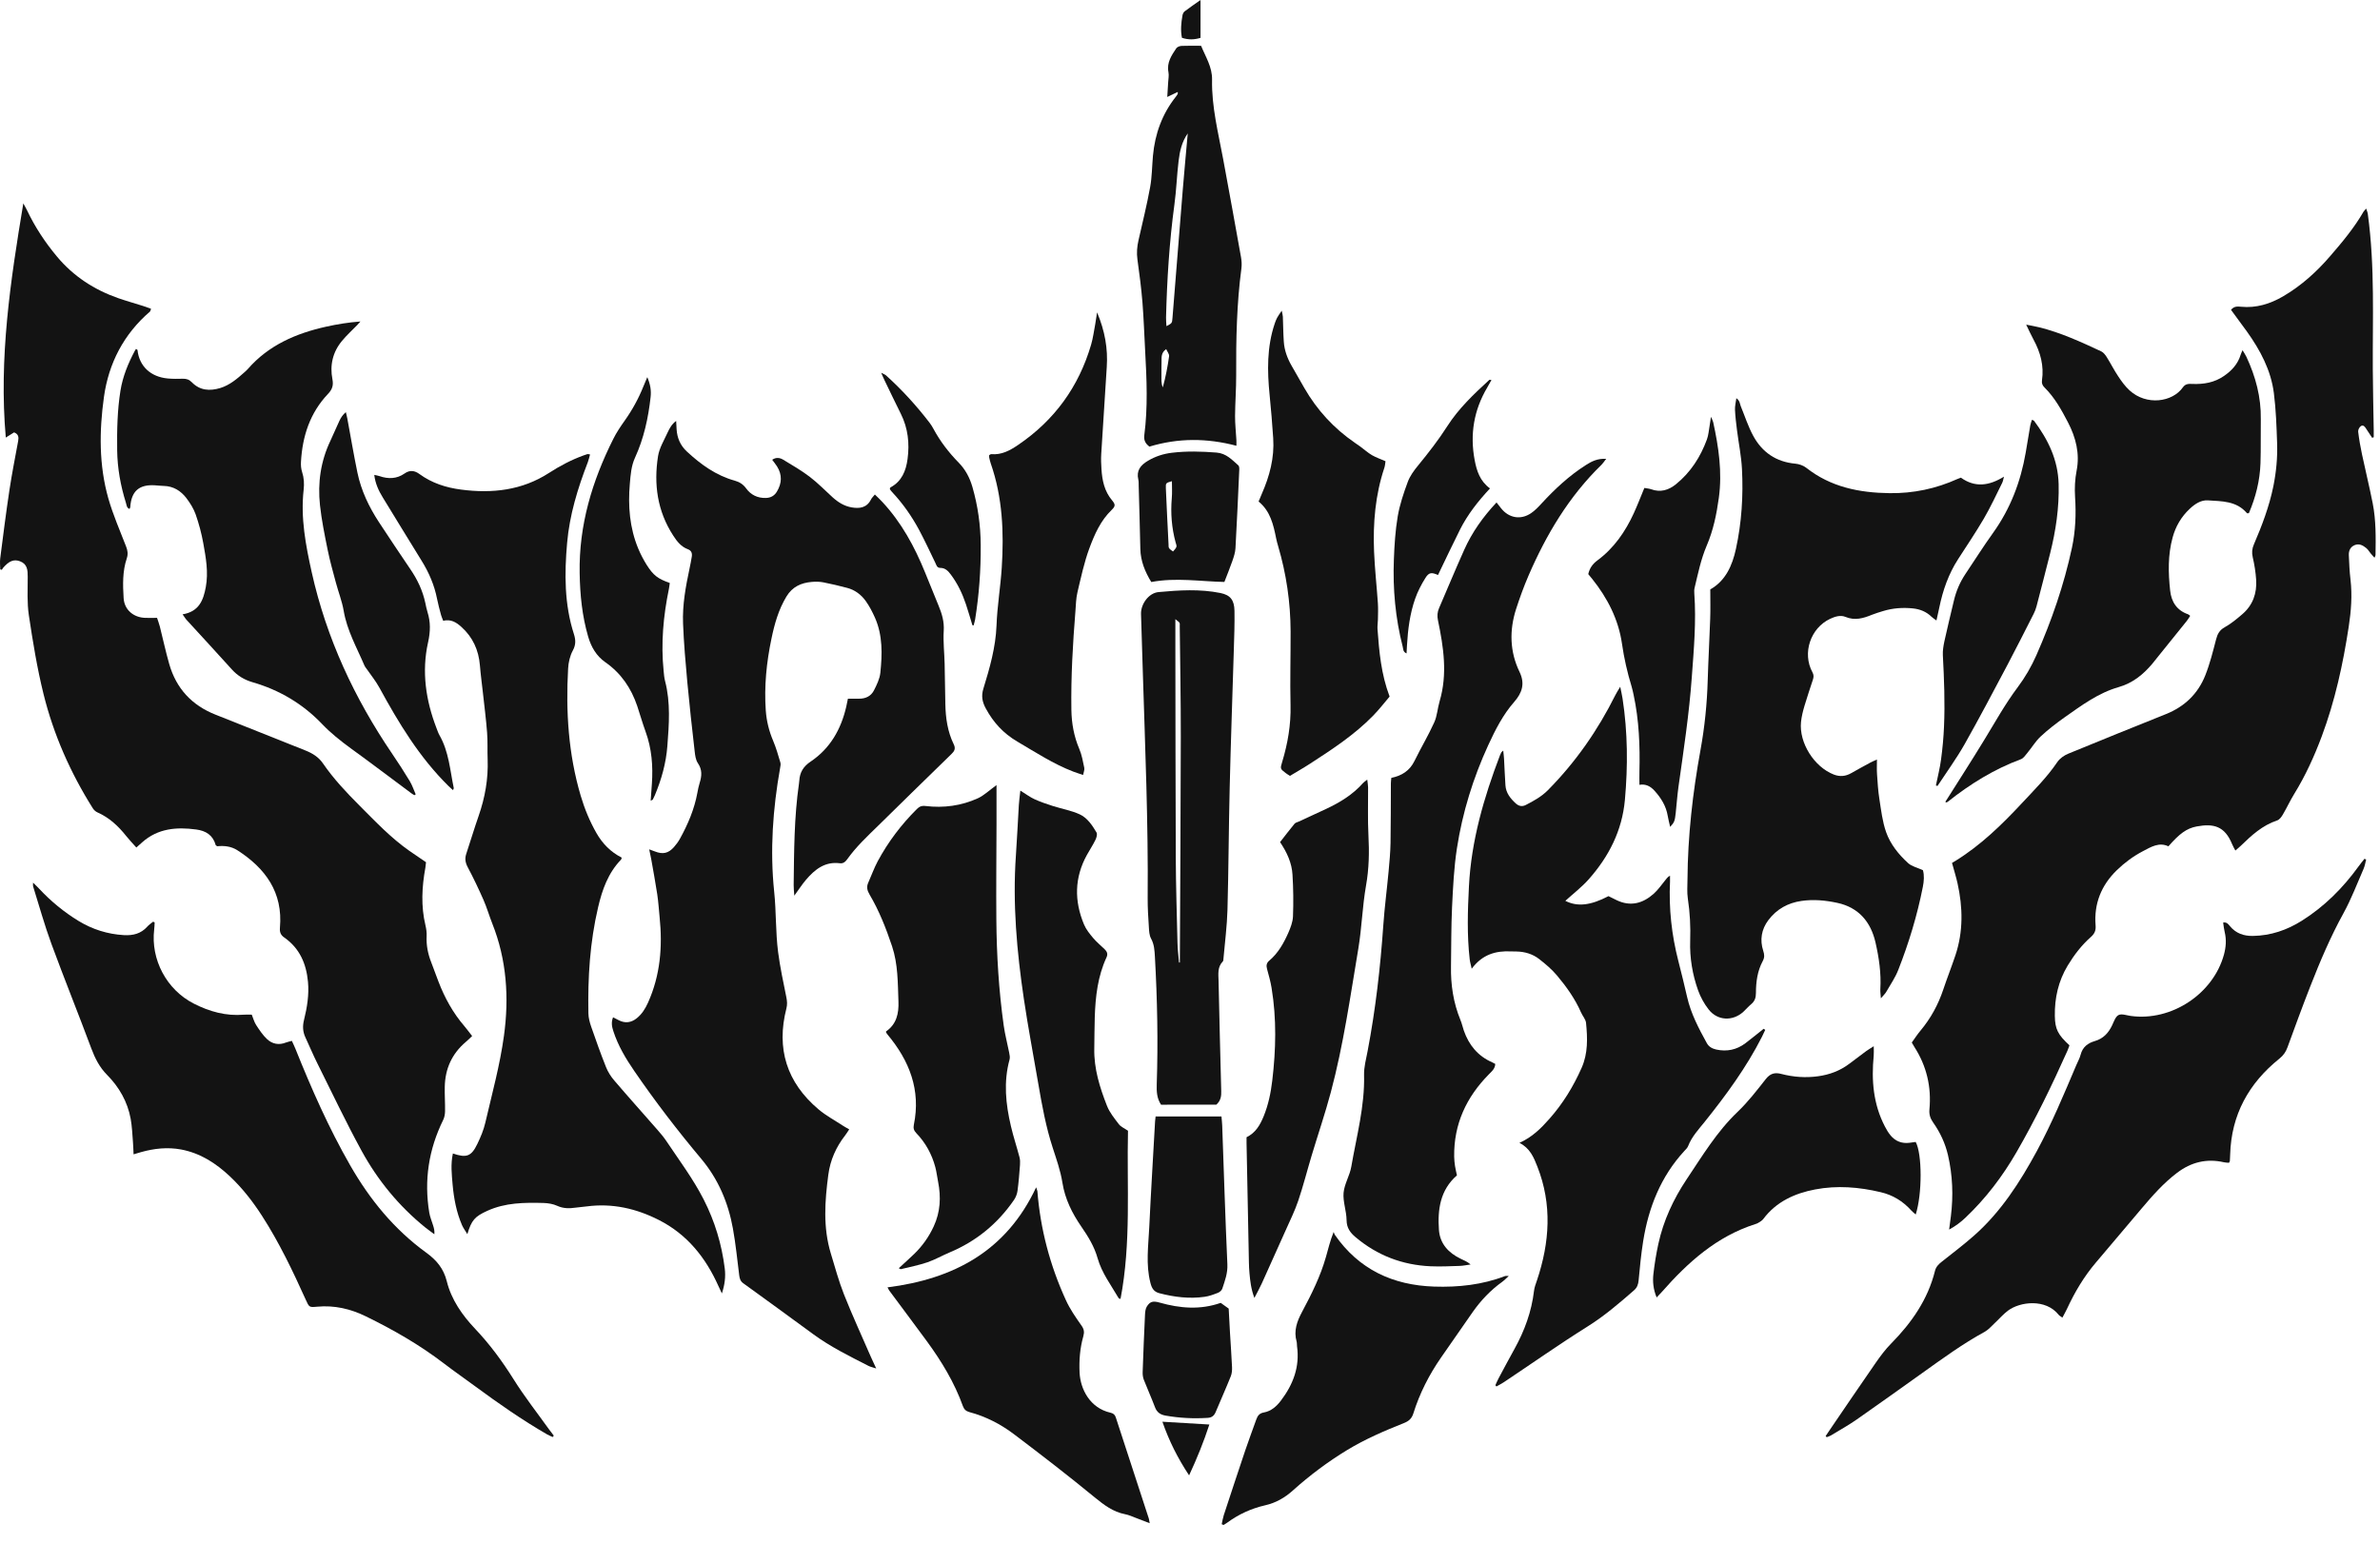 <svg width="74" height="48" viewBox="0 0 74 48" fill="none" xmlns="http://www.w3.org/2000/svg">
<path d="M19.061 31.633C19.134 31.671 19.189 31.7 19.246 31.728C19.442 31.826 19.626 31.799 19.794 31.666C19.958 31.536 20.064 31.365 20.149 31.176C20.532 30.324 20.603 29.433 20.509 28.518C20.485 28.282 20.471 28.046 20.436 27.812C20.38 27.442 20.311 27.073 20.246 26.704C20.231 26.619 20.211 26.533 20.185 26.411C20.266 26.44 20.315 26.457 20.363 26.476C20.609 26.573 20.781 26.537 20.956 26.339C21.026 26.261 21.09 26.173 21.141 26.081C21.391 25.629 21.591 25.158 21.684 24.647C21.704 24.543 21.724 24.439 21.756 24.338C21.821 24.128 21.837 23.934 21.701 23.734C21.631 23.633 21.613 23.489 21.599 23.362C21.517 22.649 21.438 21.936 21.371 21.221C21.315 20.612 21.262 20.002 21.238 19.392C21.214 18.811 21.32 18.238 21.441 17.671C21.466 17.552 21.49 17.432 21.509 17.311C21.526 17.204 21.5 17.12 21.386 17.078C21.175 16.999 21.047 16.833 20.93 16.651C20.438 15.892 20.323 15.057 20.46 14.185C20.501 13.928 20.65 13.685 20.761 13.442C20.82 13.315 20.889 13.187 21.023 13.089C21.028 13.175 21.032 13.261 21.037 13.347C21.054 13.618 21.152 13.85 21.355 14.039C21.791 14.444 22.263 14.785 22.845 14.946C22.992 14.987 23.107 15.06 23.199 15.187C23.348 15.39 23.555 15.491 23.811 15.484C23.963 15.481 24.077 15.417 24.155 15.288C24.312 15.027 24.324 14.764 24.16 14.503C24.117 14.435 24.065 14.373 24.01 14.297C24.132 14.21 24.253 14.234 24.356 14.297C24.634 14.465 24.918 14.63 25.175 14.825C25.427 15.017 25.65 15.248 25.886 15.462C26.058 15.618 26.251 15.739 26.483 15.778C26.732 15.821 26.956 15.788 27.084 15.526C27.108 15.478 27.152 15.44 27.202 15.377C27.287 15.462 27.364 15.531 27.434 15.608C28.026 16.244 28.434 16.993 28.759 17.792C28.901 18.139 29.039 18.487 29.183 18.834C29.287 19.084 29.361 19.331 29.343 19.613C29.322 19.953 29.363 20.297 29.371 20.639C29.381 21.056 29.387 21.471 29.393 21.887C29.401 22.323 29.461 22.75 29.655 23.146C29.719 23.277 29.676 23.358 29.586 23.444C29.164 23.853 28.745 24.264 28.325 24.674C27.987 25.005 27.65 25.337 27.313 25.667C26.968 26.004 26.616 26.332 26.336 26.727C26.279 26.805 26.214 26.856 26.112 26.843C25.651 26.784 25.337 27.034 25.063 27.354C24.943 27.494 24.843 27.651 24.697 27.851C24.687 27.706 24.676 27.614 24.677 27.522C24.69 26.471 24.691 25.417 24.841 24.373C24.846 24.34 24.851 24.308 24.852 24.276C24.868 24.017 24.975 23.836 25.205 23.681C25.809 23.276 26.149 22.68 26.311 21.979C26.329 21.9 26.345 21.821 26.364 21.726C26.483 21.726 26.596 21.725 26.707 21.726C26.912 21.729 27.082 21.648 27.173 21.468C27.261 21.295 27.352 21.11 27.372 20.922C27.432 20.344 27.448 19.762 27.207 19.212C27.125 19.028 27.03 18.843 26.912 18.681C26.771 18.488 26.579 18.343 26.342 18.281C26.098 18.217 25.852 18.157 25.604 18.109C25.486 18.086 25.36 18.084 25.239 18.095C24.908 18.123 24.637 18.244 24.452 18.55C24.206 18.957 24.081 19.404 23.987 19.858C23.832 20.595 23.757 21.34 23.81 22.095C23.834 22.424 23.911 22.735 24.041 23.04C24.132 23.256 24.197 23.485 24.264 23.711C24.279 23.762 24.266 23.823 24.256 23.878C24.029 25.153 23.937 26.439 24.071 27.727C24.137 28.354 24.113 28.983 24.193 29.604C24.254 30.079 24.358 30.551 24.452 31.022C24.474 31.136 24.481 31.239 24.452 31.354C24.13 32.607 24.462 33.661 25.449 34.495C25.684 34.693 25.961 34.841 26.22 35.011C26.273 35.046 26.331 35.075 26.404 35.118C26.358 35.187 26.322 35.248 26.279 35.303C25.997 35.664 25.815 36.072 25.755 36.525C25.646 37.345 25.586 38.166 25.832 38.976C25.962 39.405 26.079 39.84 26.244 40.256C26.502 40.907 26.796 41.544 27.075 42.187C27.12 42.29 27.169 42.391 27.243 42.553C27.125 42.514 27.059 42.502 27.002 42.472C26.414 42.171 25.82 41.88 25.285 41.487C24.562 40.957 23.837 40.428 23.109 39.903C23.018 39.837 22.997 39.755 22.984 39.655C22.923 39.17 22.875 38.682 22.788 38.201C22.644 37.401 22.334 36.669 21.809 36.041C21.069 35.159 20.369 34.248 19.718 33.298C19.454 32.913 19.217 32.515 19.072 32.068C19.03 31.938 18.995 31.804 19.061 31.633Z" fill="#131313"/>
<path d="M4.239 26.354C4.129 26.229 4.022 26.119 3.927 26C3.681 25.689 3.398 25.424 3.029 25.261C2.974 25.237 2.92 25.188 2.887 25.136C2.19 24.03 1.666 22.845 1.353 21.58C1.154 20.775 1.02 19.952 0.897 19.131C0.838 18.739 0.862 18.334 0.862 17.934C0.862 17.727 0.851 17.539 0.622 17.453C0.434 17.382 0.282 17.441 0.097 17.657C0.082 17.675 0.071 17.698 0.057 17.718C0.04 17.714 0.023 17.71 0.007 17.706C0.006 17.591 -0.008 17.474 0.007 17.361C0.098 16.65 0.188 15.938 0.295 15.229C0.372 14.72 0.472 14.217 0.565 13.712C0.586 13.595 0.577 13.5 0.438 13.445C0.366 13.49 0.286 13.54 0.18 13.606C-0.038 11.136 0.324 8.734 0.725 6.324C0.761 6.392 0.802 6.459 0.835 6.528C1.084 7.055 1.402 7.537 1.775 7.982C2.285 8.592 2.929 9.01 3.675 9.271C3.929 9.359 4.189 9.432 4.445 9.513C4.527 9.54 4.609 9.571 4.696 9.601C4.679 9.647 4.677 9.676 4.662 9.689C3.846 10.391 3.378 11.296 3.232 12.344C3.085 13.398 3.074 14.463 3.369 15.5C3.514 16.008 3.728 16.496 3.919 16.99C3.969 17.117 3.987 17.227 3.942 17.362C3.807 17.764 3.818 18.184 3.844 18.599C3.866 18.963 4.151 19.202 4.518 19.213C4.631 19.216 4.745 19.213 4.883 19.213C4.912 19.301 4.946 19.39 4.97 19.483C5.068 19.869 5.151 20.261 5.261 20.645C5.479 21.409 5.964 21.933 6.707 22.225C7.64 22.592 8.568 22.969 9.501 23.338C9.719 23.425 9.909 23.544 10.042 23.739C10.372 24.22 10.77 24.641 11.178 25.05C11.674 25.546 12.156 26.058 12.735 26.462C12.902 26.578 13.071 26.691 13.246 26.811C13.239 26.871 13.235 26.926 13.226 26.981C13.117 27.579 13.085 28.177 13.229 28.776C13.255 28.886 13.271 29.002 13.265 29.116C13.252 29.39 13.303 29.65 13.401 29.905C13.481 30.11 13.554 30.318 13.633 30.523C13.827 31.029 14.085 31.498 14.441 31.911C14.52 32.004 14.591 32.103 14.68 32.216C14.61 32.282 14.549 32.344 14.482 32.4C14.052 32.765 13.84 33.234 13.829 33.794C13.823 34.046 13.842 34.299 13.838 34.552C13.837 34.645 13.819 34.747 13.778 34.829C13.329 35.742 13.181 36.702 13.347 37.707C13.37 37.843 13.426 37.972 13.466 38.105C13.492 38.187 13.516 38.271 13.505 38.38C13.41 38.309 13.313 38.24 13.22 38.166C12.405 37.506 11.747 36.705 11.246 35.791C10.757 34.897 10.321 33.975 9.866 33.063C9.735 32.801 9.622 32.529 9.498 32.263C9.414 32.086 9.404 31.91 9.452 31.718C9.548 31.329 9.613 30.936 9.576 30.531C9.524 29.968 9.318 29.488 8.842 29.155C8.724 29.074 8.692 28.982 8.704 28.847C8.801 27.75 8.255 27.001 7.379 26.438C7.186 26.314 6.967 26.293 6.754 26.314C6.73 26.296 6.709 26.289 6.706 26.277C6.62 25.968 6.401 25.833 6.099 25.793C5.487 25.711 4.909 25.758 4.421 26.192C4.366 26.242 4.312 26.289 4.239 26.354Z" fill="#131313"/>
<path d="M69.368 9.635C69.462 9.518 69.572 9.528 69.676 9.538C70.15 9.585 70.581 9.451 70.984 9.217C71.547 8.888 72.025 8.458 72.448 7.967C72.827 7.529 73.199 7.084 73.49 6.579C73.505 6.552 73.531 6.533 73.572 6.487C73.594 6.56 73.616 6.609 73.622 6.66C73.733 7.478 73.771 8.301 73.779 9.125C73.788 9.908 73.772 10.692 73.776 11.474C73.779 12.11 73.795 12.746 73.805 13.382C73.806 13.453 73.805 13.524 73.805 13.595C73.789 13.601 73.772 13.607 73.756 13.614C73.697 13.524 73.639 13.435 73.579 13.346C73.539 13.283 73.49 13.202 73.411 13.246C73.362 13.273 73.315 13.365 73.321 13.422C73.349 13.657 73.39 13.89 73.439 14.121C73.547 14.631 73.672 15.138 73.773 15.65C73.878 16.181 73.869 16.721 73.861 17.259C73.861 17.28 73.846 17.3 73.828 17.343C73.781 17.291 73.746 17.252 73.712 17.211C73.665 17.155 73.628 17.087 73.572 17.042C73.469 16.959 73.354 16.893 73.214 16.95C73.074 17.007 73.025 17.129 73.031 17.266C73.041 17.519 73.053 17.772 73.083 18.023C73.14 18.514 73.102 18.998 73.028 19.485C72.851 20.649 72.601 21.794 72.188 22.899C71.956 23.519 71.683 24.119 71.335 24.684C71.207 24.892 71.105 25.115 70.981 25.326C70.938 25.399 70.876 25.488 70.803 25.511C70.344 25.663 70.004 25.977 69.67 26.302C69.624 26.347 69.572 26.387 69.503 26.448C69.465 26.375 69.428 26.315 69.402 26.25C69.173 25.685 68.823 25.602 68.304 25.698C67.984 25.757 67.761 25.928 67.421 26.317C67.131 26.179 66.881 26.335 66.628 26.468C66.33 26.624 66.062 26.822 65.82 27.056C65.334 27.527 65.103 28.1 65.157 28.776C65.17 28.933 65.126 29.033 65.012 29.134C64.722 29.39 64.49 29.694 64.29 30.024C63.999 30.507 63.881 31.034 63.89 31.591C63.896 32.002 63.986 32.175 64.344 32.505C64.323 32.56 64.305 32.621 64.279 32.679C63.799 33.752 63.287 34.808 62.699 35.826C62.265 36.579 61.742 37.266 61.11 37.865C60.964 38.004 60.803 38.126 60.603 38.234C60.621 38.096 60.641 37.957 60.658 37.817C60.737 37.18 60.712 36.547 60.568 35.921C60.482 35.551 60.324 35.212 60.105 34.903C60.018 34.779 59.976 34.657 59.991 34.496C60.056 33.8 59.904 33.151 59.525 32.559C59.499 32.518 59.476 32.475 59.442 32.418C59.532 32.294 59.615 32.163 59.714 32.046C60.032 31.666 60.264 31.239 60.421 30.77C60.54 30.415 60.678 30.065 60.797 29.71C61.045 28.97 61.032 28.218 60.864 27.465C60.82 27.267 60.758 27.073 60.693 26.833C60.721 26.816 60.764 26.791 60.805 26.766C61.59 26.28 62.244 25.643 62.867 24.974C63.251 24.562 63.65 24.166 63.968 23.695C64.045 23.582 64.181 23.488 64.31 23.435C65.32 23.018 66.334 22.612 67.347 22.204C67.923 21.973 68.34 21.573 68.567 21.002C68.711 20.64 68.806 20.257 68.904 19.88C68.948 19.712 69.01 19.594 69.172 19.504C69.369 19.395 69.547 19.246 69.72 19.098C70.046 18.818 70.177 18.448 70.149 18.026C70.134 17.792 70.096 17.556 70.043 17.327C70.01 17.183 70.021 17.061 70.079 16.928C70.331 16.343 70.556 15.75 70.684 15.122C70.773 14.68 70.816 14.234 70.801 13.784C70.783 13.263 70.766 12.739 70.7 12.222C70.609 11.51 70.277 10.89 69.865 10.313C69.701 10.088 69.535 9.865 69.368 9.635Z" fill="#131313"/>
<path d="M14.081 35.868C14.505 36.013 14.654 35.96 14.841 35.573C14.943 35.361 15.037 35.139 15.09 34.91C15.298 34.013 15.545 33.119 15.669 32.209C15.832 31.028 15.756 29.847 15.306 28.717C15.21 28.474 15.138 28.222 15.033 27.983C14.882 27.641 14.722 27.302 14.546 26.972C14.47 26.83 14.447 26.703 14.496 26.554C14.627 26.16 14.746 25.761 14.883 25.368C15.081 24.799 15.184 24.218 15.162 23.615C15.151 23.337 15.167 23.059 15.145 22.784C15.114 22.369 15.06 21.957 15.015 21.544C14.984 21.261 14.945 20.978 14.922 20.694C14.883 20.217 14.703 19.814 14.342 19.491C14.182 19.347 14.018 19.247 13.78 19.303C13.757 19.24 13.729 19.183 13.713 19.123C13.669 18.958 13.623 18.792 13.59 18.624C13.506 18.194 13.336 17.801 13.105 17.43C12.701 16.778 12.303 16.123 11.902 15.469C11.773 15.259 11.67 15.04 11.637 14.767C11.7 14.782 11.752 14.788 11.8 14.805C12.07 14.899 12.337 14.892 12.573 14.727C12.746 14.604 12.896 14.633 13.043 14.741C13.43 15.023 13.868 15.163 14.335 15.224C15.301 15.351 16.23 15.248 17.065 14.709C17.411 14.486 17.767 14.297 18.151 14.159C18.189 14.144 18.228 14.13 18.266 14.12C18.281 14.116 18.297 14.124 18.346 14.132C18.322 14.217 18.304 14.299 18.275 14.377C17.961 15.187 17.709 16.015 17.633 16.881C17.549 17.834 17.545 18.789 17.844 19.716C17.901 19.894 17.909 20.047 17.811 20.227C17.721 20.393 17.674 20.599 17.664 20.79C17.589 22.126 17.673 23.448 18.054 24.739C18.175 25.147 18.335 25.538 18.547 25.908C18.735 26.235 18.985 26.492 19.329 26.667C19.323 26.689 19.323 26.717 19.31 26.73C18.908 27.145 18.724 27.666 18.597 28.21C18.341 29.297 18.273 30.403 18.295 31.516C18.298 31.651 18.335 31.791 18.38 31.921C18.526 32.344 18.677 32.767 18.843 33.183C18.902 33.331 18.993 33.475 19.097 33.596C19.542 34.117 20 34.627 20.451 35.143C20.548 35.253 20.642 35.367 20.724 35.489C21.121 36.084 21.553 36.658 21.88 37.3C22.226 37.977 22.44 38.69 22.534 39.441C22.567 39.698 22.534 39.954 22.445 40.219C22.409 40.142 22.371 40.064 22.336 39.987C21.941 39.104 21.364 38.383 20.489 37.938C19.782 37.578 19.037 37.408 18.24 37.514C18.127 37.529 18.012 37.536 17.899 37.552C17.703 37.58 17.518 37.583 17.327 37.496C17.198 37.437 17.044 37.411 16.899 37.407C16.302 37.391 15.707 37.396 15.147 37.653C14.763 37.829 14.663 37.938 14.531 38.376C14.465 38.266 14.404 38.185 14.365 38.096C14.192 37.695 14.112 37.27 14.073 36.838C14.046 36.522 14.009 36.205 14.081 35.868Z" fill="#131313"/>
<path d="M53.177 18.328C53.651 18.06 53.861 17.59 53.975 17.065C54.153 16.247 54.205 15.417 54.162 14.583C54.141 14.178 54.058 13.776 54.007 13.373C53.98 13.163 53.955 12.952 53.945 12.741C53.94 12.632 53.969 12.52 53.987 12.382C54.1 12.458 54.094 12.555 54.125 12.632C54.252 12.94 54.354 13.262 54.512 13.553C54.79 14.065 55.226 14.364 55.821 14.418C55.938 14.429 56.068 14.474 56.158 14.544C56.922 15.146 57.807 15.323 58.752 15.335C59.492 15.345 60.193 15.196 60.865 14.893C60.895 14.88 60.925 14.869 60.969 14.853C61.41 15.17 61.85 15.105 62.308 14.822C62.289 14.889 62.281 14.961 62.25 15.021C62.065 15.393 61.89 15.771 61.681 16.129C61.43 16.558 61.15 16.971 60.881 17.389C60.585 17.848 60.408 18.354 60.299 18.885C60.273 19.012 60.244 19.137 60.209 19.294C60.142 19.244 60.097 19.218 60.06 19.182C59.896 19.02 59.695 18.94 59.47 18.918C59.158 18.887 58.851 18.909 58.55 19.001C58.434 19.038 58.314 19.071 58.202 19.117C57.934 19.227 57.672 19.304 57.378 19.182C57.224 19.118 57.056 19.172 56.904 19.242C56.292 19.529 56.029 20.309 56.353 20.904C56.399 20.988 56.393 21.056 56.368 21.133C56.28 21.404 56.187 21.675 56.106 21.948C56.058 22.111 56.015 22.28 55.998 22.449C55.932 23.097 56.407 23.849 57.018 24.085C57.207 24.157 57.383 24.142 57.557 24.042C57.755 23.929 57.956 23.82 58.157 23.711C58.219 23.677 58.287 23.651 58.359 23.619C58.359 23.783 58.351 23.928 58.361 24.071C58.379 24.331 58.394 24.592 58.435 24.849C58.489 25.194 58.529 25.548 58.643 25.873C58.775 26.249 59.032 26.569 59.327 26.838C59.44 26.941 59.615 26.979 59.788 27.058C59.834 27.213 59.822 27.402 59.785 27.582C59.611 28.465 59.35 29.323 59.022 30.159C58.928 30.4 58.777 30.618 58.647 30.844C58.613 30.904 58.559 30.951 58.481 31.043C58.472 30.913 58.46 30.835 58.464 30.759C58.494 30.265 58.422 29.777 58.313 29.303C58.168 28.672 57.796 28.22 57.128 28.075C56.76 27.996 56.389 27.96 56.01 28.015C55.584 28.077 55.238 28.272 54.981 28.614C54.767 28.9 54.713 29.227 54.823 29.565C54.862 29.685 54.868 29.772 54.808 29.885C54.641 30.194 54.597 30.534 54.596 30.88C54.596 31.022 54.56 31.131 54.451 31.223C54.364 31.296 54.288 31.384 54.205 31.462C53.874 31.763 53.401 31.743 53.126 31.39C52.988 31.214 52.874 31.007 52.798 30.796C52.622 30.301 52.535 29.786 52.552 29.258C52.567 28.817 52.545 28.379 52.479 27.941C52.45 27.749 52.467 27.55 52.468 27.354C52.477 25.995 52.63 24.652 52.873 23.318C53.003 22.603 53.076 21.881 53.097 21.154C53.116 20.517 53.152 19.882 53.174 19.246C53.185 18.956 53.177 18.664 53.177 18.328Z" fill="#131313"/>
<path d="M54.885 32.025C54.852 32.095 54.821 32.167 54.785 32.237C54.299 33.194 53.667 34.055 52.997 34.891C52.808 35.125 52.601 35.347 52.489 35.635C52.467 35.694 52.415 35.742 52.371 35.789C51.638 36.585 51.258 37.545 51.09 38.596C51.026 38.998 50.987 39.405 50.949 39.811C50.937 39.941 50.903 40.039 50.801 40.127C50.34 40.529 49.88 40.924 49.356 41.251C48.479 41.801 47.631 42.398 46.769 42.973C46.693 43.024 46.609 43.066 46.528 43.113C46.517 43.1 46.506 43.087 46.495 43.074C46.527 43.004 46.556 42.931 46.593 42.863C46.758 42.554 46.923 42.245 47.093 41.938C47.404 41.375 47.621 40.782 47.696 40.141C47.709 40.029 47.751 39.921 47.788 39.813C48.184 38.634 48.265 37.453 47.799 36.272C47.688 35.991 47.576 35.707 47.243 35.537C47.643 35.359 47.916 35.083 48.175 34.79C48.595 34.316 48.921 33.783 49.177 33.204C49.377 32.753 49.361 32.28 49.314 31.808C49.303 31.695 49.207 31.593 49.158 31.482C48.973 31.059 48.707 30.686 48.414 30.337C48.254 30.145 48.058 29.979 47.859 29.824C47.657 29.666 47.413 29.592 47.152 29.587C47.094 29.586 47.037 29.586 46.98 29.584C46.508 29.561 46.09 29.677 45.759 30.123C45.731 29.994 45.706 29.914 45.697 29.833C45.61 29.076 45.634 28.317 45.673 27.56C45.745 26.143 46.137 24.799 46.639 23.483C46.651 23.453 46.664 23.423 46.68 23.394C46.688 23.381 46.703 23.373 46.739 23.34C46.749 23.437 46.76 23.514 46.764 23.591C46.779 23.868 46.789 24.145 46.808 24.422C46.824 24.657 46.961 24.828 47.126 24.98C47.219 25.065 47.321 25.092 47.439 25.032C47.686 24.905 47.926 24.774 48.126 24.573C48.989 23.7 49.68 22.709 50.226 21.613C50.261 21.542 50.305 21.476 50.377 21.355C50.408 21.514 50.434 21.619 50.45 21.726C50.61 22.771 50.617 23.82 50.522 24.873C50.435 25.833 50.022 26.635 49.399 27.34C49.18 27.587 48.913 27.791 48.67 28.012C49.043 28.201 49.451 28.159 50.012 27.866C50.092 27.906 50.178 27.949 50.265 27.991C50.695 28.198 51.078 28.093 51.415 27.794C51.554 27.67 51.661 27.512 51.78 27.367C51.819 27.32 51.851 27.267 51.925 27.23C51.925 27.29 51.927 27.351 51.925 27.411C51.885 28.249 51.975 29.072 52.184 29.884C52.28 30.255 52.37 30.627 52.456 31C52.573 31.517 52.817 31.978 53.069 32.436C53.132 32.552 53.24 32.608 53.363 32.636C53.693 32.708 53.997 32.644 54.266 32.442C54.46 32.296 54.646 32.141 54.837 31.99C54.853 32.002 54.87 32.013 54.885 32.025Z" fill="#131313"/>
<path d="M56.764 44.655C56.807 44.592 56.85 44.528 56.892 44.464C57.366 43.771 57.836 43.074 58.315 42.385C58.463 42.172 58.62 41.959 58.803 41.775C59.438 41.13 59.941 40.41 60.163 39.519C60.194 39.391 60.277 39.31 60.376 39.232C60.714 38.964 61.06 38.703 61.383 38.417C62.214 37.681 62.803 36.764 63.328 35.797C63.795 34.935 64.171 34.031 64.553 33.13C64.6 33.018 64.663 32.909 64.693 32.792C64.754 32.557 64.917 32.435 65.129 32.374C65.395 32.298 65.556 32.123 65.671 31.883C65.726 31.767 65.775 31.611 65.872 31.563C65.968 31.514 66.121 31.573 66.249 31.591C67.512 31.765 68.812 30.91 69.148 29.684C69.211 29.452 69.229 29.22 69.171 28.982C69.148 28.889 69.139 28.792 69.123 28.687C69.237 28.668 69.284 28.738 69.333 28.797C69.519 29.024 69.765 29.108 70.048 29.103C70.602 29.094 71.105 28.923 71.57 28.63C72.271 28.189 72.844 27.616 73.328 26.948C73.388 26.864 73.454 26.785 73.517 26.704C73.535 26.712 73.552 26.721 73.569 26.729C73.544 26.825 73.529 26.926 73.49 27.015C73.287 27.479 73.108 27.955 72.865 28.396C72.461 29.128 72.137 29.893 71.834 30.667C71.587 31.297 71.355 31.933 71.123 32.568C71.071 32.711 70.995 32.82 70.874 32.917C69.92 33.683 69.375 34.663 69.341 35.905C69.339 35.97 69.337 36.035 69.332 36.1C69.331 36.115 69.318 36.129 69.304 36.157C69.255 36.153 69.2 36.154 69.147 36.141C68.609 36.017 68.126 36.139 67.693 36.467C67.274 36.784 66.928 37.176 66.591 37.575C66.118 38.137 65.644 38.697 65.169 39.256C64.795 39.695 64.506 40.184 64.265 40.705C64.225 40.79 64.177 40.872 64.125 40.972C64.071 40.932 64.033 40.915 64.01 40.886C63.61 40.379 62.811 40.469 62.427 40.759C62.279 40.871 62.157 41.016 62.02 41.143C61.919 41.237 61.826 41.348 61.709 41.413C61.026 41.785 60.401 42.243 59.77 42.693C59.092 43.175 58.416 43.662 57.734 44.137C57.473 44.319 57.194 44.474 56.923 44.638C56.884 44.661 56.839 44.672 56.797 44.69C56.782 44.677 56.773 44.665 56.764 44.655Z" fill="#131313"/>
<path d="M4.808 28.685C4.804 28.757 4.804 28.829 4.794 28.899C4.682 29.838 5.178 30.774 6.025 31.207C6.512 31.456 7.025 31.599 7.58 31.552C7.66 31.545 7.741 31.551 7.828 31.551C7.874 31.663 7.902 31.777 7.962 31.87C8.063 32.025 8.168 32.185 8.301 32.31C8.464 32.464 8.672 32.506 8.893 32.417C8.944 32.397 8.999 32.388 9.075 32.366C9.114 32.453 9.153 32.531 9.185 32.611C9.683 33.853 10.222 35.075 10.889 36.238C11.497 37.299 12.255 38.228 13.248 38.948C13.568 39.18 13.792 39.439 13.893 39.846C14.034 40.415 14.374 40.899 14.776 41.323C15.233 41.805 15.62 42.333 15.973 42.896C16.305 43.426 16.695 43.922 17.06 44.432C17.111 44.503 17.165 44.572 17.218 44.641C17.208 44.655 17.197 44.669 17.186 44.685C17.126 44.657 17.063 44.634 17.006 44.6C16.235 44.155 15.506 43.646 14.79 43.119C14.462 42.877 14.126 42.645 13.803 42.397C13.048 41.819 12.229 41.349 11.377 40.933C10.899 40.699 10.398 40.582 9.863 40.632C9.61 40.656 9.612 40.649 9.505 40.411C9.102 39.519 8.681 38.636 8.149 37.811C7.862 37.364 7.536 36.945 7.149 36.58C6.714 36.171 6.227 35.855 5.627 35.743C5.209 35.666 4.798 35.711 4.394 35.823C4.325 35.843 4.257 35.863 4.153 35.894C4.146 35.751 4.144 35.632 4.134 35.514C4.114 35.27 4.106 35.025 4.062 34.785C3.964 34.256 3.704 33.803 3.331 33.426C3.093 33.186 2.954 32.909 2.838 32.598C2.434 31.514 2 30.441 1.6 29.354C1.384 28.766 1.216 28.16 1.029 27.561C1.022 27.54 1.028 27.515 1.028 27.446C1.107 27.524 1.164 27.576 1.216 27.633C1.579 28.023 1.987 28.359 2.442 28.637C2.876 28.901 3.344 29.048 3.851 29.078C4.135 29.094 4.383 29.035 4.58 28.813C4.632 28.754 4.701 28.71 4.762 28.659C4.776 28.669 4.791 28.677 4.808 28.685Z" fill="#131313"/>
<path d="M49.941 14.268C49.871 14.357 49.837 14.411 49.792 14.455C48.781 15.439 48.076 16.624 47.522 17.907C47.377 18.244 47.252 18.589 47.139 18.938C46.927 19.6 46.941 20.262 47.246 20.893C47.424 21.261 47.323 21.548 47.081 21.825C46.732 22.223 46.496 22.688 46.277 23.162C45.804 24.19 45.471 25.264 45.299 26.381C45.206 26.984 45.178 27.598 45.148 28.208C45.119 28.819 45.125 29.431 45.115 30.043C45.104 30.62 45.188 31.18 45.409 31.718C45.453 31.823 45.477 31.936 45.513 32.043C45.67 32.496 45.951 32.839 46.397 33.034C46.426 33.048 46.454 33.064 46.491 33.083C46.486 33.23 46.386 33.312 46.295 33.404C45.594 34.114 45.2 34.954 45.214 35.965C45.215 36.063 45.226 36.161 45.24 36.257C45.254 36.352 45.279 36.447 45.3 36.548C44.778 37.003 44.695 37.61 44.74 38.245C44.771 38.674 45.036 38.958 45.413 39.14C45.513 39.189 45.62 39.228 45.725 39.319C45.611 39.335 45.497 39.36 45.383 39.364C45.081 39.374 44.779 39.388 44.478 39.375C43.603 39.336 42.824 39.039 42.151 38.473C41.982 38.332 41.87 38.182 41.868 37.938C41.865 37.655 41.751 37.368 41.775 37.091C41.799 36.816 41.968 36.555 42.015 36.279C42.178 35.334 42.436 34.401 42.412 33.428C42.406 33.18 42.476 32.929 42.523 32.681C42.769 31.39 42.919 30.087 43.01 28.776C43.049 28.215 43.123 27.656 43.175 27.096C43.202 26.804 43.229 26.511 43.235 26.218C43.246 25.599 43.242 24.979 43.246 24.358C43.246 24.302 43.255 24.247 43.26 24.188C43.587 24.122 43.833 23.964 43.981 23.66C44.178 23.257 44.41 22.871 44.594 22.463C44.686 22.26 44.697 22.022 44.762 21.803C45.011 20.96 44.884 20.123 44.71 19.29C44.681 19.152 44.691 19.034 44.743 18.912C45.005 18.305 45.257 17.695 45.528 17.092C45.77 16.552 46.108 16.075 46.531 15.624C46.584 15.691 46.626 15.747 46.669 15.801C46.909 16.108 47.279 16.177 47.602 15.959C47.722 15.878 47.826 15.77 47.925 15.662C48.34 15.21 48.787 14.793 49.307 14.462C49.479 14.352 49.666 14.251 49.941 14.268Z" fill="#131313"/>
<path d="M60.484 24.934C60.509 24.895 60.535 24.856 60.56 24.816C60.938 24.217 61.322 23.621 61.691 23.015C62.031 22.458 62.346 21.889 62.739 21.365C62.967 21.06 63.163 20.722 63.316 20.374C63.79 19.298 64.174 18.189 64.421 17.037C64.533 16.515 64.554 15.986 64.519 15.455C64.502 15.178 64.514 14.906 64.568 14.63C64.67 14.105 64.543 13.606 64.302 13.14C64.099 12.75 63.886 12.362 63.568 12.048C63.506 11.987 63.477 11.92 63.49 11.829C63.557 11.374 63.443 10.957 63.227 10.559C63.153 10.424 63.091 10.284 62.999 10.095C63.166 10.129 63.283 10.148 63.397 10.176C64.074 10.342 64.704 10.634 65.332 10.926C65.399 10.958 65.455 11.029 65.497 11.094C65.623 11.294 65.73 11.507 65.861 11.703C65.964 11.858 66.076 12.014 66.213 12.139C66.743 12.624 67.55 12.502 67.87 12.046C67.953 11.927 68.058 11.934 68.171 11.939C68.522 11.952 68.852 11.896 69.149 11.691C69.391 11.524 69.58 11.32 69.667 11.032C69.678 10.995 69.697 10.959 69.726 10.89C69.776 10.975 69.818 11.033 69.847 11.097C70.133 11.71 70.305 12.35 70.294 13.033C70.287 13.49 70.299 13.947 70.284 14.403C70.266 14.945 70.135 15.464 69.923 15.958C69.891 15.958 69.868 15.965 69.862 15.957C69.539 15.573 69.081 15.588 68.648 15.559C68.431 15.545 68.244 15.672 68.085 15.821C67.821 16.067 67.646 16.368 67.552 16.712C67.403 17.256 67.415 17.81 67.475 18.364C67.513 18.714 67.681 18.979 68.031 19.101C68.052 19.108 68.069 19.128 68.098 19.15C68.061 19.206 68.03 19.262 67.99 19.311C67.699 19.674 67.406 20.036 67.115 20.397C67.049 20.479 66.984 20.564 66.916 20.645C66.632 20.979 66.311 21.241 65.87 21.367C65.243 21.546 64.719 21.936 64.192 22.307C63.934 22.49 63.679 22.686 63.448 22.902C63.29 23.049 63.176 23.244 63.036 23.412C62.976 23.484 62.916 23.578 62.835 23.608C62 23.918 61.255 24.38 60.561 24.931C60.549 24.941 60.533 24.945 60.519 24.952C60.504 24.947 60.494 24.941 60.484 24.934Z" fill="#131313"/>
<path d="M5.677 19.103C6.192 19.018 6.324 18.658 6.399 18.254C6.484 17.795 6.402 17.342 6.321 16.893C6.266 16.589 6.186 16.288 6.084 15.996C6.02 15.816 5.913 15.644 5.797 15.491C5.623 15.263 5.391 15.116 5.09 15.11C5 15.108 4.912 15.097 4.822 15.091C4.326 15.058 4.082 15.273 4.05 15.77C4.049 15.785 4.039 15.8 4.027 15.826C3.935 15.793 3.937 15.701 3.915 15.633C3.748 15.102 3.65 14.557 3.643 13.998C3.636 13.378 3.647 12.758 3.746 12.144C3.817 11.705 3.984 11.299 4.193 10.907C4.204 10.886 4.218 10.867 4.228 10.85C4.255 10.868 4.274 10.875 4.275 10.884C4.329 11.385 4.68 11.72 5.217 11.769C5.371 11.783 5.527 11.782 5.681 11.777C5.794 11.773 5.884 11.803 5.964 11.886C6.216 12.145 6.521 12.164 6.848 12.066C7.145 11.975 7.374 11.777 7.6 11.576C7.637 11.543 7.674 11.511 7.706 11.474C8.352 10.733 9.203 10.367 10.135 10.159C10.483 10.082 10.835 10.024 11.207 9.997C11.173 10.035 11.141 10.073 11.106 10.109C10.948 10.272 10.777 10.426 10.633 10.601C10.345 10.948 10.251 11.356 10.336 11.794C10.372 11.981 10.333 12.108 10.198 12.249C9.638 12.838 9.403 13.564 9.358 14.361C9.352 14.466 9.36 14.578 9.393 14.676C9.453 14.859 9.462 15.042 9.441 15.23C9.343 16.105 9.505 16.951 9.693 17.798C10.15 19.848 11.02 21.713 12.197 23.444C12.384 23.72 12.567 24 12.739 24.287C12.817 24.416 12.864 24.562 12.925 24.701C12.912 24.709 12.897 24.717 12.884 24.727C12.852 24.707 12.82 24.69 12.791 24.668C12.163 24.201 11.539 23.729 10.905 23.269C10.588 23.038 10.284 22.797 10.012 22.511C9.413 21.885 8.688 21.456 7.856 21.215C7.595 21.139 7.384 21.012 7.204 20.811C6.747 20.302 6.28 19.8 5.818 19.294C5.772 19.249 5.74 19.192 5.677 19.103Z" fill="#131313"/>
<path d="M30.984 24.413C30.984 24.835 30.985 25.224 30.984 25.614C30.982 26.608 30.97 27.604 30.979 28.599C30.988 29.7 31.055 30.799 31.208 31.891C31.248 32.173 31.322 32.45 31.377 32.73C31.391 32.8 31.408 32.878 31.39 32.945C31.198 33.642 31.27 34.335 31.433 35.023C31.51 35.349 31.615 35.667 31.7 35.989C31.719 36.065 31.72 36.148 31.714 36.227C31.694 36.495 31.673 36.764 31.637 37.029C31.624 37.128 31.583 37.233 31.526 37.315C31.018 38.053 30.352 38.599 29.525 38.945C29.293 39.043 29.071 39.171 28.834 39.252C28.566 39.343 28.286 39.397 28.011 39.465C27.995 39.468 27.972 39.447 27.946 39.435C28.111 39.282 28.274 39.139 28.429 38.988C28.682 38.741 28.883 38.457 29.032 38.134C29.239 37.687 29.262 37.224 29.168 36.748C29.137 36.596 29.121 36.441 29.081 36.292C28.974 35.891 28.779 35.535 28.491 35.236C28.414 35.155 28.392 35.083 28.414 34.974C28.635 33.896 28.277 32.986 27.596 32.17C27.581 32.152 27.567 32.132 27.553 32.111C27.549 32.105 27.551 32.096 27.549 32.073C27.872 31.85 27.95 31.521 27.935 31.14C27.913 30.562 27.923 29.982 27.736 29.423C27.549 28.865 27.335 28.319 27.034 27.811C26.961 27.688 26.937 27.576 26.997 27.445C27.096 27.223 27.178 26.991 27.292 26.778C27.615 26.178 28.023 25.64 28.506 25.159C28.583 25.083 28.65 25.048 28.779 25.063C29.34 25.131 29.89 25.056 30.404 24.823C30.597 24.734 30.759 24.574 30.984 24.413Z" fill="#131313"/>
<path d="M36.1 34.351C35.968 34.153 35.959 33.94 35.966 33.716C36.01 32.394 35.983 31.073 35.909 29.753C35.898 29.558 35.889 29.367 35.789 29.185C35.734 29.083 35.728 28.949 35.721 28.828C35.701 28.527 35.682 28.225 35.684 27.923C35.704 25.581 35.605 23.241 35.533 20.902C35.514 20.299 35.495 19.695 35.477 19.092C35.468 18.785 35.715 18.44 36.021 18.411C36.663 18.351 37.308 18.311 37.947 18.44C38.254 18.503 38.379 18.658 38.383 18.998C38.389 19.398 38.376 19.798 38.363 20.197C38.32 21.632 38.268 23.066 38.234 24.501C38.203 25.765 38.2 27.03 38.165 28.294C38.151 28.797 38.085 29.3 38.041 29.803C38.038 29.836 38.039 29.878 38.02 29.897C37.849 30.071 37.883 30.29 37.888 30.499C37.913 31.64 37.94 32.782 37.971 33.924C37.975 34.076 37.964 34.217 37.82 34.349C37.266 34.351 36.688 34.351 36.1 34.351ZM36.659 29.93C36.668 29.93 36.676 29.93 36.685 29.93C36.685 29.882 36.685 29.833 36.685 29.785C36.696 27.493 36.711 25.202 36.714 22.91C36.715 21.76 36.694 20.611 36.681 19.461C36.681 19.429 36.688 19.39 36.673 19.366C36.654 19.333 36.615 19.312 36.545 19.253C36.545 19.572 36.545 19.839 36.545 20.106C36.549 22.292 36.548 24.478 36.558 26.663C36.562 27.551 36.59 28.439 36.611 29.329C36.616 29.53 36.643 29.731 36.659 29.93Z" fill="#131313"/>
<path d="M43.079 14.342C43.068 14.412 43.064 14.479 43.045 14.54C42.761 15.388 42.687 16.263 42.723 17.148C42.745 17.686 42.805 18.221 42.842 18.758C42.853 18.927 42.846 19.098 42.843 19.269C42.842 19.367 42.823 19.465 42.83 19.561C42.881 20.261 42.942 20.96 43.206 21.66C43.045 21.849 42.882 22.062 42.695 22.253C42.115 22.847 41.425 23.299 40.733 23.747C40.529 23.88 40.316 24 40.108 24.126C40.053 24.09 40.011 24.067 39.973 24.037C39.803 23.905 39.801 23.904 39.867 23.689C40.04 23.116 40.14 22.536 40.126 21.932C40.108 21.166 40.13 20.399 40.128 19.632C40.125 18.73 39.995 17.846 39.74 16.98C39.717 16.901 39.695 16.823 39.679 16.743C39.593 16.317 39.5 15.895 39.133 15.595C39.171 15.505 39.201 15.43 39.232 15.358C39.475 14.806 39.628 14.235 39.587 13.626C39.557 13.179 39.521 12.733 39.476 12.288C39.401 11.536 39.388 10.79 39.634 10.062C39.655 10.001 39.677 9.939 39.708 9.882C39.742 9.818 39.786 9.76 39.852 9.661C39.87 9.751 39.885 9.799 39.887 9.849C39.898 10.109 39.898 10.371 39.917 10.63C39.935 10.895 40.026 11.139 40.157 11.369C40.291 11.602 40.424 11.836 40.558 12.07C40.951 12.752 41.471 13.318 42.121 13.765C42.181 13.807 42.242 13.847 42.301 13.891C42.42 13.978 42.53 14.078 42.655 14.152C42.781 14.224 42.921 14.273 43.079 14.342Z" fill="#131313"/>
<path d="M35.747 47.365C35.582 47.302 35.455 47.252 35.328 47.204C35.214 47.161 35.1 47.107 34.982 47.085C34.608 47.012 34.328 46.799 34.038 46.562C33.219 45.889 32.38 45.242 31.535 44.603C31.118 44.288 30.653 44.045 30.142 43.91C30.035 43.881 29.976 43.825 29.939 43.724C29.675 42.989 29.274 42.328 28.814 41.7C28.429 41.175 28.037 40.654 27.649 40.13C27.631 40.105 27.62 40.075 27.595 40.031C29.649 39.77 31.288 38.907 32.216 36.92C32.238 36.989 32.252 37.013 32.255 37.039C32.348 38.221 32.648 39.351 33.14 40.426C33.267 40.706 33.446 40.964 33.624 41.216C33.706 41.33 33.72 41.419 33.684 41.549C33.578 41.921 33.548 42.304 33.567 42.688C33.593 43.186 33.88 43.781 34.529 43.929C34.62 43.949 34.667 43.992 34.695 44.081C35.035 45.127 35.378 46.172 35.719 47.218C35.728 47.248 35.731 47.281 35.747 47.365Z" fill="#131313"/>
<path d="M34.111 9.713C34.356 10.297 34.45 10.842 34.412 11.413C34.352 12.314 34.295 13.216 34.24 14.119C34.231 14.273 34.236 14.429 34.247 14.583C34.269 14.938 34.338 15.275 34.578 15.56C34.685 15.688 34.682 15.742 34.566 15.854C34.22 16.187 34.031 16.618 33.871 17.05C33.708 17.491 33.61 17.957 33.501 18.416C33.456 18.605 33.453 18.803 33.438 18.998C33.356 20.022 33.296 21.047 33.312 22.077C33.319 22.499 33.393 22.9 33.558 23.289C33.637 23.474 33.672 23.679 33.713 23.878C33.725 23.938 33.693 24.009 33.676 24.098C33.552 24.055 33.46 24.028 33.37 23.993C32.75 23.755 32.197 23.392 31.628 23.058C31.197 22.804 30.887 22.466 30.652 22.032C30.539 21.823 30.505 21.642 30.576 21.413C30.773 20.773 30.958 20.125 30.984 19.454C31.006 18.849 31.108 18.255 31.147 17.654C31.217 16.558 31.173 15.469 30.807 14.417C30.786 14.355 30.771 14.291 30.757 14.228C30.752 14.205 30.756 14.18 30.756 14.153C30.78 14.141 30.801 14.121 30.82 14.122C31.142 14.15 31.4 14.009 31.656 13.835C32.787 13.067 33.541 12.028 33.925 10.719C33.986 10.509 34.014 10.289 34.055 10.072C34.073 9.971 34.087 9.87 34.111 9.713Z" fill="#131313"/>
<path d="M31.725 24.584C31.902 24.693 32.025 24.788 32.164 24.851C32.347 24.935 32.54 25 32.733 25.062C33.011 25.151 33.307 25.201 33.57 25.322C33.807 25.431 33.962 25.662 34.094 25.887C34.124 25.939 34.094 26.047 34.061 26.114C33.983 26.275 33.883 26.425 33.796 26.582C33.405 27.289 33.398 28.015 33.705 28.748C33.769 28.902 33.882 29.04 33.991 29.17C34.095 29.294 34.224 29.397 34.34 29.511C34.414 29.583 34.457 29.655 34.404 29.77C34.131 30.359 34.06 30.989 34.039 31.629C34.027 31.955 34.031 32.282 34.024 32.607C34.011 33.232 34.195 33.817 34.419 34.387C34.501 34.595 34.652 34.779 34.789 34.959C34.849 35.038 34.956 35.081 35.072 35.161C35.032 36.883 35.175 38.643 34.84 40.389C34.811 40.38 34.789 40.38 34.784 40.371C34.547 39.964 34.257 39.584 34.126 39.121C34.025 38.762 33.833 38.449 33.624 38.147C33.335 37.726 33.114 37.287 33.032 36.771C32.974 36.404 32.846 36.044 32.731 35.688C32.521 35.043 32.399 34.378 32.285 33.711C32.134 32.827 31.965 31.946 31.834 31.06C31.615 29.582 31.482 28.097 31.587 26.599C31.624 26.079 31.646 25.557 31.678 25.036C31.686 24.898 31.706 24.763 31.725 24.584Z" fill="#131313"/>
<path d="M37.986 47.396C38.006 47.304 38.02 47.209 38.049 47.119C38.27 46.445 38.492 45.772 38.718 45.1C38.827 44.776 38.949 44.456 39.063 44.134C39.104 44.02 39.161 43.945 39.298 43.921C39.524 43.88 39.692 43.731 39.828 43.551C40.205 43.053 40.418 42.502 40.328 41.863C40.321 41.815 40.328 41.763 40.315 41.718C40.218 41.378 40.328 41.085 40.487 40.788C40.779 40.242 41.056 39.687 41.226 39.087C41.297 38.84 41.354 38.589 41.467 38.307C41.479 38.337 41.486 38.372 41.504 38.398C42.251 39.474 43.305 39.964 44.589 40.007C45.345 40.032 46.088 39.952 46.8 39.678C46.819 39.671 46.843 39.678 46.912 39.678C46.823 39.757 46.769 39.815 46.706 39.86C46.344 40.12 46.043 40.438 45.788 40.801C45.46 41.269 45.135 41.738 44.81 42.207C44.435 42.747 44.139 43.327 43.944 43.953C43.894 44.112 43.802 44.191 43.656 44.249C43.049 44.49 42.45 44.748 41.89 45.087C41.289 45.453 40.727 45.872 40.204 46.342C39.949 46.572 39.669 46.733 39.332 46.809C38.907 46.906 38.514 47.086 38.161 47.345C38.124 47.372 38.082 47.396 38.043 47.42C38.023 47.413 38.004 47.404 37.986 47.396Z" fill="#131313"/>
<path d="M39.8 26.186C39.95 25.993 40.097 25.801 40.251 25.614C40.28 25.579 40.336 25.568 40.38 25.548C40.661 25.418 40.943 25.29 41.223 25.158C41.655 24.956 42.058 24.713 42.378 24.351C42.408 24.317 42.448 24.293 42.511 24.242C42.522 24.343 42.536 24.412 42.537 24.481C42.541 24.977 42.522 25.475 42.548 25.971C42.577 26.495 42.565 27.02 42.474 27.532C42.359 28.183 42.343 28.845 42.234 29.496C41.983 30.991 41.771 32.494 41.379 33.962C41.203 34.623 40.981 35.271 40.784 35.927C40.643 36.395 40.523 36.871 40.367 37.333C40.261 37.648 40.112 37.949 39.976 38.254C39.731 38.804 39.484 39.354 39.235 39.903C39.173 40.041 39.098 40.173 39.002 40.36C38.895 40.072 38.872 39.834 38.85 39.598C38.828 39.372 38.831 39.142 38.825 38.914C38.802 37.788 38.781 36.663 38.758 35.537C38.757 35.481 38.758 35.425 38.758 35.363C39.038 35.226 39.178 34.985 39.289 34.714C39.436 34.356 39.513 33.982 39.558 33.6C39.672 32.641 39.695 31.681 39.537 30.723C39.505 30.523 39.448 30.325 39.395 30.129C39.366 30.024 39.378 29.944 39.467 29.869C39.741 29.637 39.913 29.33 40.056 29.008C40.127 28.845 40.196 28.668 40.202 28.494C40.219 28.064 40.213 27.631 40.187 27.2C40.167 26.839 40.018 26.509 39.8 26.186Z" fill="#131313"/>
<path d="M36.293 3.015C36.304 2.836 36.314 2.698 36.321 2.56C36.327 2.454 36.35 2.345 36.33 2.244C36.272 1.947 36.425 1.724 36.574 1.501C36.604 1.458 36.682 1.429 36.74 1.427C36.935 1.418 37.131 1.424 37.345 1.424C37.486 1.772 37.694 2.082 37.686 2.481C37.67 3.319 37.879 4.13 38.031 4.947C38.221 5.965 38.404 6.984 38.587 8.003C38.606 8.114 38.613 8.232 38.599 8.342C38.452 9.445 38.43 10.553 38.436 11.664C38.438 12.088 38.404 12.511 38.401 12.935C38.4 13.187 38.429 13.439 38.443 13.691C38.446 13.737 38.443 13.783 38.443 13.861C37.529 13.621 36.642 13.615 35.736 13.888C35.636 13.808 35.556 13.711 35.579 13.535C35.692 12.665 35.654 11.793 35.606 10.921C35.578 10.416 35.562 9.91 35.522 9.407C35.485 8.961 35.429 8.515 35.366 8.071C35.336 7.864 35.354 7.666 35.4 7.466C35.524 6.918 35.66 6.371 35.761 5.818C35.819 5.499 35.819 5.169 35.848 4.845C35.91 4.163 36.134 3.542 36.564 3.002C36.584 2.976 36.603 2.949 36.618 2.921C36.624 2.911 36.619 2.894 36.619 2.859C36.52 2.906 36.43 2.95 36.293 3.015ZM36.93 4.148C36.747 4.409 36.681 4.703 36.646 5C36.591 5.453 36.577 5.911 36.515 6.363C36.357 7.529 36.285 8.699 36.255 9.874C36.253 9.959 36.263 10.045 36.268 10.142C36.446 10.049 36.442 10.049 36.456 9.877C36.561 8.552 36.667 7.227 36.775 5.902C36.823 5.317 36.878 4.733 36.93 4.148ZM36.259 10.855C36.095 10.972 36.118 11.115 36.115 11.247C36.113 11.385 36.11 11.523 36.112 11.661C36.114 11.788 36.1 11.919 36.154 12.046C36.243 11.724 36.305 11.401 36.35 11.076C36.359 11.013 36.297 10.94 36.259 10.855Z" fill="#131313"/>
<path d="M51.509 40.345C51.403 40.086 51.382 39.851 51.408 39.618C51.444 39.303 51.495 38.989 51.562 38.68C51.72 37.954 52.031 37.286 52.439 36.675C52.927 35.947 53.38 35.19 54.025 34.575C54.348 34.267 54.625 33.907 54.901 33.556C55.04 33.379 55.182 33.34 55.388 33.395C55.761 33.492 56.141 33.52 56.527 33.467C56.883 33.418 57.206 33.298 57.493 33.083C57.67 32.952 57.844 32.817 58.021 32.687C58.084 32.64 58.152 32.602 58.259 32.533C58.259 32.664 58.266 32.748 58.258 32.83C58.184 33.59 58.244 34.33 58.602 35.021C58.654 35.122 58.712 35.222 58.785 35.309C58.937 35.491 59.138 35.565 59.373 35.535C59.437 35.527 59.502 35.517 59.563 35.509C59.766 35.875 59.769 37.13 59.564 37.765C59.513 37.719 59.465 37.684 59.425 37.639C59.166 37.351 58.85 37.158 58.474 37.071C57.801 36.911 57.118 36.856 56.438 36.986C55.801 37.107 55.226 37.367 54.821 37.91C54.784 37.959 54.722 37.991 54.669 38.025C54.642 38.043 54.61 38.053 54.579 38.063C53.376 38.446 52.48 39.252 51.669 40.175C51.626 40.222 51.581 40.268 51.509 40.345Z" fill="#131313"/>
<path d="M49.383 17.853C49.425 17.67 49.513 17.541 49.662 17.43C50.18 17.048 50.535 16.535 50.8 15.956C50.915 15.705 51.013 15.447 51.127 15.173C51.199 15.187 51.271 15.19 51.336 15.213C51.627 15.319 51.881 15.243 52.111 15.056C52.567 14.686 52.872 14.21 53.072 13.665C53.122 13.529 53.131 13.379 53.157 13.234C53.17 13.164 53.179 13.092 53.198 12.961C53.237 13.052 53.259 13.087 53.267 13.126C53.437 13.902 53.552 14.68 53.443 15.478C53.373 15.99 53.27 16.491 53.066 16.966C52.885 17.39 52.795 17.837 52.689 18.28C52.676 18.334 52.676 18.393 52.68 18.45C52.743 19.323 52.666 20.19 52.602 21.061C52.52 22.201 52.348 23.328 52.189 24.457C52.151 24.732 52.131 25.008 52.102 25.283C52.075 25.529 52.058 25.574 51.929 25.712C51.902 25.59 51.872 25.481 51.854 25.371C51.803 25.061 51.644 24.809 51.438 24.583C51.318 24.452 51.172 24.37 50.974 24.404C50.974 24.25 50.97 24.122 50.974 23.992C50.994 23.191 50.962 22.394 50.793 21.607C50.775 21.52 50.755 21.432 50.73 21.346C50.597 20.91 50.496 20.47 50.431 20.015C50.322 19.258 49.978 18.591 49.501 17.996C49.462 17.949 49.421 17.899 49.383 17.853Z" fill="#131313"/>
<path d="M14.084 24.57C14.033 24.524 13.987 24.483 13.943 24.44C13.043 23.553 12.398 22.487 11.799 21.388C11.687 21.182 11.536 20.997 11.403 20.804C11.38 20.77 11.35 20.739 11.335 20.703C11.096 20.142 10.79 19.608 10.686 18.993C10.636 18.698 10.523 18.414 10.445 18.122C10.354 17.784 10.259 17.447 10.189 17.104C10.095 16.641 10 16.177 9.949 15.709C9.874 15.016 9.97 14.342 10.273 13.706C10.371 13.5 10.457 13.289 10.555 13.081C10.599 12.988 10.655 12.9 10.753 12.815C10.768 12.882 10.787 12.947 10.799 13.014C10.903 13.575 10.998 14.138 11.113 14.696C11.229 15.254 11.471 15.761 11.781 16.235C12.104 16.726 12.429 17.214 12.759 17.7C12.978 18.02 13.141 18.363 13.223 18.743C13.243 18.839 13.262 18.935 13.291 19.029C13.391 19.344 13.384 19.642 13.309 19.977C13.107 20.882 13.238 21.776 13.571 22.64C13.601 22.716 13.626 22.795 13.666 22.865C13.957 23.374 13.993 23.953 14.109 24.508C14.11 24.521 14.097 24.537 14.084 24.57Z" fill="#131313"/>
<path d="M60.192 24.425C60.247 24.155 60.317 23.887 60.352 23.615C60.398 23.276 60.43 22.934 60.444 22.594C60.477 21.852 60.447 21.112 60.408 20.371C60.401 20.227 60.427 20.078 60.457 19.936C60.55 19.513 60.652 19.094 60.752 18.674C60.822 18.378 60.94 18.102 61.11 17.848C61.396 17.421 61.671 16.986 61.97 16.569C62.508 15.818 62.827 14.981 62.984 14.076C63.033 13.794 63.077 13.513 63.126 13.231C63.136 13.172 63.159 13.115 63.178 13.054C63.214 13.07 63.235 13.073 63.243 13.084C63.679 13.67 63.989 14.294 64.008 15.053C64.027 15.788 63.921 16.499 63.744 17.205C63.605 17.758 63.462 18.311 63.318 18.863C63.298 18.941 63.266 19.018 63.23 19.09C62.96 19.62 62.693 20.153 62.415 20.678C61.975 21.506 61.539 22.338 61.078 23.153C60.825 23.596 60.522 24.012 60.242 24.439C60.227 24.435 60.209 24.43 60.192 24.425Z" fill="#131313"/>
<path d="M20.126 11.727C20.224 11.959 20.251 12.145 20.229 12.346C20.157 12.998 20.019 13.633 19.744 14.232C19.625 14.491 19.607 14.768 19.583 15.043C19.523 15.733 19.576 16.413 19.845 17.06C19.917 17.233 20.005 17.401 20.103 17.559C20.315 17.894 20.452 17.996 20.825 18.128C20.816 18.186 20.811 18.25 20.798 18.311C20.624 19.154 20.546 20.004 20.634 20.864C20.644 20.969 20.652 21.076 20.679 21.178C20.853 21.846 20.802 22.521 20.75 23.197C20.709 23.73 20.567 24.239 20.36 24.731C20.341 24.776 20.321 24.819 20.297 24.862C20.291 24.872 20.273 24.877 20.231 24.898C20.244 24.716 20.255 24.549 20.268 24.383C20.308 23.824 20.265 23.276 20.071 22.745C19.976 22.485 19.901 22.217 19.813 21.954C19.625 21.397 19.309 20.933 18.823 20.594C18.542 20.397 18.383 20.122 18.288 19.799C18.099 19.152 18.034 18.494 18.023 17.82C17.997 16.328 18.412 14.956 19.072 13.642C19.17 13.447 19.294 13.262 19.421 13.083C19.659 12.749 19.854 12.393 20.006 12.013C20.038 11.93 20.074 11.849 20.126 11.727Z" fill="#131313"/>
<path d="M35.931 34.716C36.621 34.716 37.287 34.716 37.978 34.716C37.987 34.821 37.998 34.907 38.001 34.993C38.053 36.434 38.097 37.875 38.162 39.315C38.175 39.591 38.085 39.827 38.004 40.071C37.987 40.124 37.925 40.178 37.87 40.2C37.734 40.253 37.594 40.306 37.451 40.325C36.977 40.392 36.51 40.333 36.048 40.213C35.876 40.168 35.812 40.06 35.769 39.89C35.621 39.315 35.706 38.739 35.733 38.165C35.785 37.066 35.853 35.969 35.914 34.87C35.918 34.822 35.925 34.774 35.931 34.716Z" fill="#131313"/>
<path d="M38.069 18.096C37.324 18.081 36.568 17.953 35.796 18.098C35.6 17.778 35.465 17.447 35.456 17.069C35.442 16.417 35.423 15.764 35.405 15.112C35.403 15.047 35.408 14.98 35.394 14.917C35.325 14.631 35.463 14.463 35.698 14.325C35.929 14.189 36.172 14.111 36.434 14.079C36.897 14.023 37.36 14.036 37.825 14.073C38.127 14.097 38.302 14.295 38.502 14.47C38.531 14.494 38.534 14.559 38.532 14.605C38.495 15.419 38.46 16.233 38.414 17.047C38.407 17.182 38.361 17.317 38.316 17.447C38.245 17.654 38.16 17.857 38.069 18.096ZM36.438 14.963C36.252 15.017 36.243 15.017 36.249 15.174C36.273 15.759 36.304 16.344 36.333 16.929C36.334 16.97 36.33 17.017 36.351 17.047C36.38 17.089 36.43 17.116 36.472 17.149C36.509 17.102 36.559 17.06 36.577 17.007C36.59 16.968 36.566 16.913 36.553 16.867C36.43 16.415 36.394 15.956 36.434 15.489C36.449 15.321 36.438 15.151 36.438 14.963Z" fill="#131313"/>
<path d="M46.373 11.816C46.327 11.898 46.287 11.975 46.243 12.048C45.825 12.752 45.7 13.508 45.851 14.307C45.913 14.638 46.013 14.957 46.327 15.188C45.958 15.584 45.63 15.999 45.392 16.475C45.158 16.94 44.937 17.412 44.711 17.88C44.511 17.793 44.431 17.795 44.321 17.969C44.193 18.173 44.078 18.395 43.999 18.622C43.837 19.086 43.775 19.573 43.747 20.062C43.742 20.142 43.738 20.22 43.733 20.318C43.62 20.272 43.632 20.18 43.614 20.111C43.386 19.221 43.303 18.313 43.339 17.397C43.356 16.95 43.384 16.499 43.458 16.06C43.52 15.694 43.642 15.334 43.771 14.985C43.84 14.799 43.966 14.627 44.094 14.472C44.414 14.081 44.724 13.684 44.997 13.257C45.351 12.703 45.826 12.253 46.307 11.812C46.315 11.806 46.336 11.813 46.373 11.816Z" fill="#131313"/>
<path d="M30.234 19.44C30.168 19.223 30.105 19.005 30.033 18.789C29.924 18.463 29.778 18.155 29.572 17.878C29.487 17.763 29.397 17.659 29.238 17.659C29.128 17.659 29.116 17.57 29.081 17.499C28.917 17.163 28.76 16.822 28.584 16.491C28.353 16.059 28.073 15.658 27.736 15.299C27.709 15.27 27.686 15.237 27.666 15.21C27.675 15.186 27.676 15.163 27.686 15.157C28.038 14.967 28.169 14.644 28.218 14.274C28.284 13.786 28.232 13.315 28.01 12.869C27.84 12.527 27.674 12.182 27.508 11.837C27.476 11.773 27.449 11.707 27.398 11.592C27.477 11.633 27.52 11.646 27.548 11.672C28.045 12.121 28.495 12.614 28.903 13.146C28.948 13.204 28.986 13.267 29.021 13.331C29.231 13.722 29.499 14.071 29.808 14.386C30.019 14.602 30.152 14.856 30.235 15.143C30.405 15.733 30.489 16.333 30.493 16.95C30.498 17.727 30.442 18.497 30.319 19.263C30.308 19.326 30.287 19.387 30.271 19.449C30.259 19.446 30.246 19.443 30.234 19.44Z" fill="#131313"/>
<path d="M37.955 40.513C38.035 40.57 38.113 40.626 38.203 40.691C38.216 40.933 38.228 41.185 38.243 41.437C38.264 41.795 38.291 42.153 38.307 42.511C38.311 42.606 38.303 42.709 38.268 42.796C38.12 43.166 37.956 43.531 37.802 43.899C37.754 44.016 37.686 44.081 37.55 44.089C37.109 44.117 36.671 44.095 36.236 44.018C36.078 43.989 35.972 43.918 35.913 43.762C35.803 43.472 35.676 43.189 35.563 42.901C35.535 42.827 35.525 42.743 35.528 42.663C35.548 42.069 35.573 41.474 35.601 40.879C35.605 40.794 35.615 40.696 35.659 40.625C35.76 40.466 35.855 40.448 36.054 40.504C36.686 40.684 37.32 40.737 37.955 40.513Z" fill="#131313"/>
<path d="M36.972 45.877C36.615 45.337 36.349 44.805 36.142 44.209C36.639 44.238 37.103 44.267 37.602 44.296C37.425 44.836 37.221 45.342 36.972 45.877Z" fill="#131313"/>
<path d="M36.749 1.175C36.702 0.939 36.725 0.706 36.767 0.474C36.775 0.429 36.802 0.377 36.836 0.351C36.982 0.24 37.134 0.136 37.327 0C37.327 0.426 37.327 0.796 37.327 1.177C37.136 1.236 36.948 1.242 36.749 1.175Z" fill="#131313"/>
</svg>
